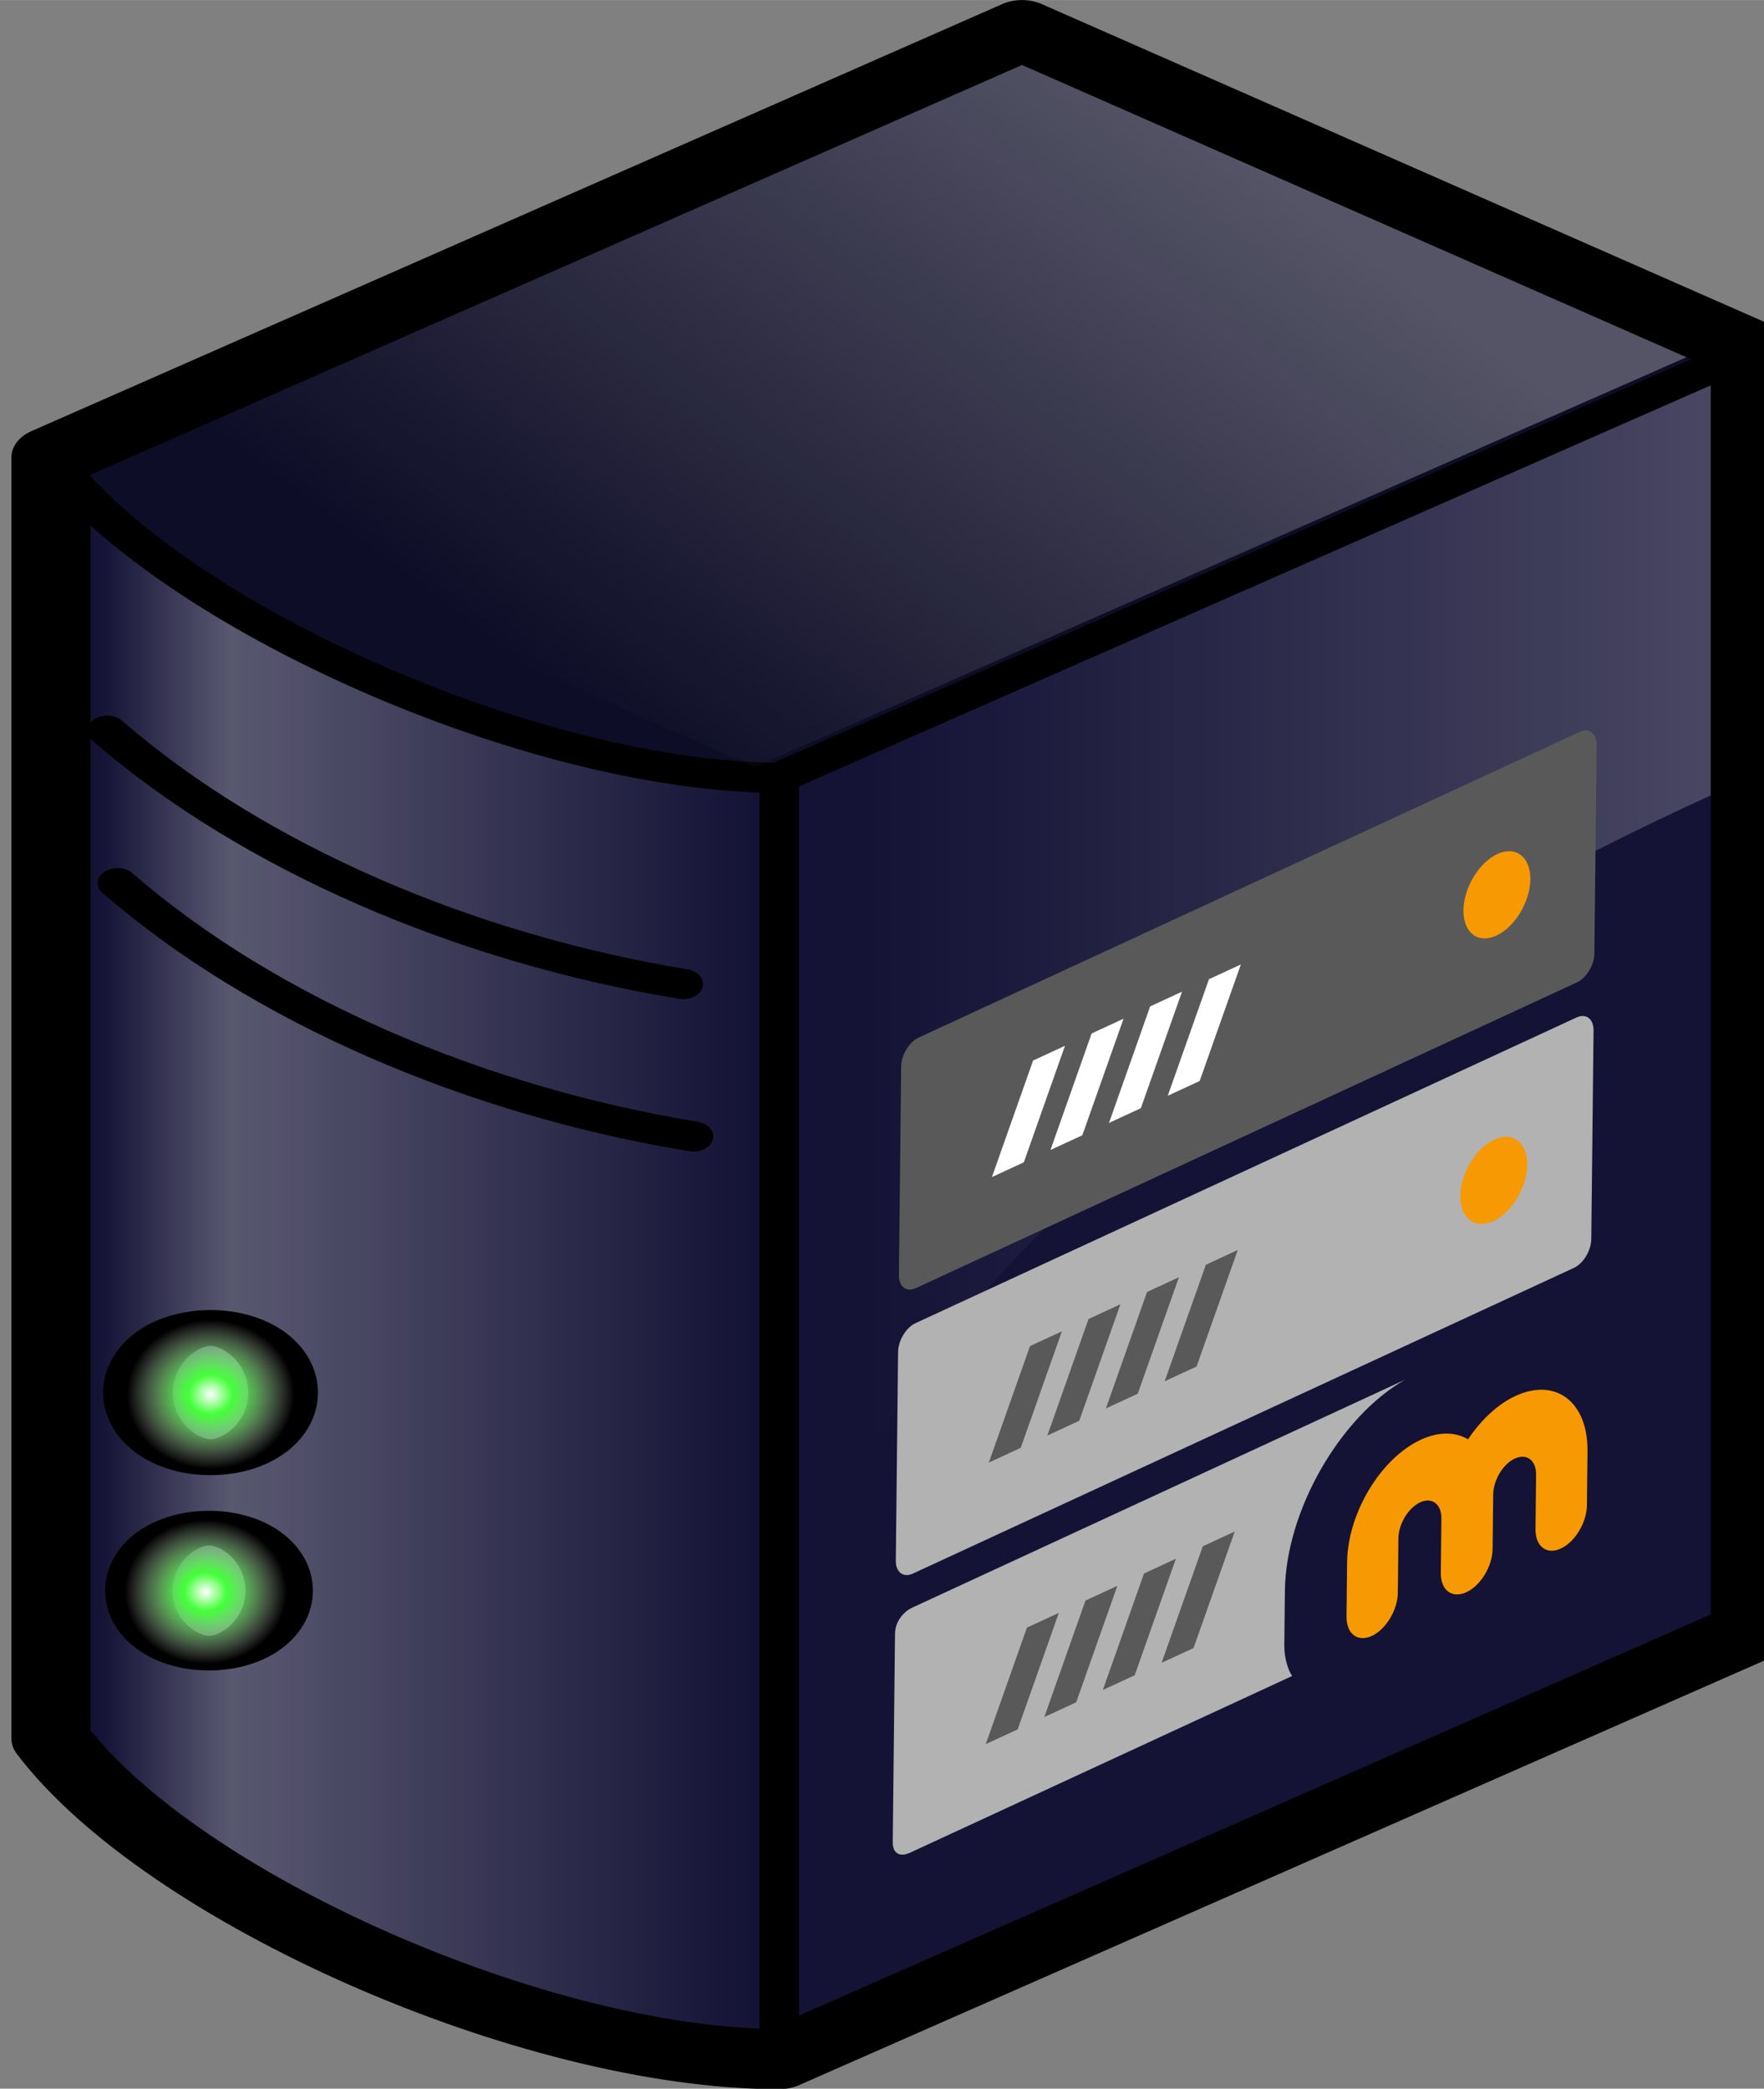<?xml version="1.0" encoding="UTF-8" standalone="no"?>
<!-- Created with Inkscape (http://www.inkscape.org/) -->

<svg
   id="svg3041"
   sodipodi:docname="pohoda-server.svg"
   viewBox="0 0 12.264 14.518"
   version="1.1"
   inkscape:version="1.2.2 (b0a8486541, 2022-12-01)"
   width="13.081"
   height="15.486"
   xmlns:inkscape="http://www.inkscape.org/namespaces/inkscape"
   xmlns:sodipodi="http://sodipodi.sourceforge.net/DTD/sodipodi-0.dtd"
   xmlns:xlink="http://www.w3.org/1999/xlink"
   xmlns="http://www.w3.org/2000/svg"
   xmlns:svg="http://www.w3.org/2000/svg"
   xmlns:rdf="http://www.w3.org/1999/02/22-rdf-syntax-ns#"
   xmlns:cc="http://creativecommons.org/ns#"
   xmlns:dc="http://purl.org/dc/elements/1.1/">
  <rect x="0" y="0" width="12.264" height="14.518" fill="#808080" stroke="none"/>
  <defs
     id="defs26">
    <linearGradient
       id="linearGradient3308"
       y2="228.54"
       gradientUnits="userSpaceOnUse"
       x2="150.36"
       gradientTransform="translate(122.74,-1.7173e-5)"
       y1="228.54"
       x1="67.509"
       inkscape:collect="always">
      <stop
         id="stop3304"
         style="stop-color:#ffffff;stop-opacity:0"
         offset="0" />
      <stop
         id="stop3310"
         style="stop-color:#ffffff;stop-opacity:.294"
         offset="0.2" />
      <stop
         id="stop3306"
         style="stop-color:#ffffff;stop-opacity:0"
         offset="1" />
    </linearGradient>
    <radialGradient
       id="radialGradient3241"
       xlink:href="#linearGradient3235"
       gradientUnits="userSpaceOnUse"
       cy="507.58"
       cx="544.68"
       gradientTransform="matrix(0.646,0,0,0.373,192.71,318.21)"
       r="7.672"
       inkscape:collect="always" />
    <linearGradient
       id="linearGradient3235">
      <stop
         id="stop3237"
         style="stop-color:#ffffff"
         offset="0" />
      <stop
         id="stop3247"
         style="stop-color:#43ff38"
         offset=".268" />
      <stop
         id="stop3239"
         style="stop-color:#ffffff;stop-opacity:0"
         offset="1" />
    </linearGradient>
    <radialGradient
       id="radialGradient5217"
       xlink:href="#linearGradient3235"
       gradientUnits="userSpaceOnUse"
       cy="507.58"
       cx="544.68"
       gradientTransform="matrix(0.646,0,0,0.373,192.71,318.21)"
       r="7.672"
       inkscape:collect="always" />
    <linearGradient
       id="linearGradient3288"
       y2="160.72"
       xlink:href="#linearGradient3282"
       gradientUnits="userSpaceOnUse"
       x2="172.45"
       gradientTransform="translate(114.94,4.505)"
       y1="160.72"
       x1="313.92"
       inkscape:collect="always" />
    <linearGradient
       id="linearGradient3282">
      <stop
         id="stop3284"
         style="stop-color:#ffffff;stop-opacity:.294"
         offset="0" />
      <stop
         id="stop3286"
         style="stop-color:#ffffff;stop-opacity:0"
         offset="1" />
    </linearGradient>
    <linearGradient
       id="linearGradient3315"
       y2="201.08"
       xlink:href="#linearGradient3282"
       gradientUnits="userSpaceOnUse"
       x2="188.48"
       gradientTransform="translate(46.029,-79.724)"
       y1="113.39"
       x1="276.17"
       inkscape:collect="always" />
    <radialGradient
       r="7.672"
       cy="507.58"
       cx="544.68"
       gradientTransform="matrix(0.646,0,0,0.373,192.71,318.21)"
       gradientUnits="userSpaceOnUse"
       id="radialGradient5253"
       xlink:href="#linearGradient3235"
       inkscape:collect="always" />
  </defs>
  <sodipodi:namedview
     id="base"
     bordercolor="#666666"
     inkscape:pageshadow="2"
     inkscape:window-y="0"
     fit-margin-left="0"
     pagecolor="#ffffff"
     fit-margin-top="0"
     inkscape:window-maximized="1"
     inkscape:zoom="22.519784"
     inkscape:window-x="3840"
     inkscape:window-height="1176"
     showgrid="false"
     borderopacity="1.0"
     inkscape:current-layer="g4550"
     inkscape:cx="-4.3517291"
     inkscape:cy="4.8179858"
     fit-margin-right="0"
     fit-margin-bottom="0"
     inkscape:window-width="1920"
     inkscape:pageopacity="0.0"
     inkscape:document-units="px"
     inkscape:showpageshadow="2"
     inkscape:pagecheckerboard="0"
     inkscape:deskcolor="#d1d1d1" />
  <g
     id="layer1"
     inkscape:label="Layer 1"
     inkscape:groupmode="layer"
     transform="translate(-44.397,-11.399)">
    <g
       id="g4550"
       transform="matrix(1,0,0,0.855,0,1.674)">
      <g
         transform="matrix(0.055,0,0,0.049,34.625,10.404)"
         id="g5198">
        <rect
           x="318.9"
           y="308.27"
           inkscape:export-ydpi="61.308788"
           inkscape:export-xdpi="61.308788"
           width="141.73"
           height="212.6"
           transform="matrix(0.866,-0.5,0,1,0,0)"
           rx="0"
           inkscape:export-filename="I:\Documents and Settings\Eric\Bureau\techicons.png"
           style="fill:#141235;stroke:#000000;stroke-width:5.373;stroke-linecap:round;stroke-linejoin:round"
           ry="0"
           id="rect2404" />
        <path
           inkscape:connector-curvature="0"
           inkscape:export-xdpi="61.308788"
           inkscape:export-filename="I:\Documents and Settings\Eric\Bureau\techicons.png"
           sodipodi:nodetypes="ccccc"
           inkscape:export-ydpi="61.308788"
           d="m 184.12,95.669 v 212.6 c 15.34,26.57 61.37,53.15 92.05,53.15 v -212.6 c -30.68,0 -76.71,-26.58 -92.05,-53.151 z"
           style="fill:#141235;fill-rule:evenodd;stroke:#000000;stroke-width:5;stroke-linecap:round;stroke-linejoin:round"
           id="path3178" />
        <path
           inkscape:connector-curvature="0"
           d="m 276.17,148.82 v 212.6 C 230.14,352.56 214.8,343.7 184.12,308.27 V 95.67 Z"
           style="fill:url(#linearGradient3308);fill-rule:evenodd"
           sodipodi:nodetypes="ccccc"
           id="path3300" />
        <path
           inkscape:connector-curvature="0"
           inkscape:export-xdpi="61.308788"
           inkscape:export-filename="I:\Documents and Settings\Eric\Bureau\techicons.png"
           sodipodi:nodetypes="cc"
           inkscape:export-ydpi="61.308788"
           d="m 264.04,183.06 c -27.47,-5.91 -54.23,-20.89 -72.82,-42.04"
           style="fill:none;stroke:#000000;stroke-width:5;stroke-linecap:round;stroke-linejoin:round"
           id="path3207" />
        <ellipse
           ry="4.429"
           rx="7.671"
           cy="507.579"
           cx="544.675"
           inkscape:export-xdpi="61.308788"
           transform="matrix(0,-1.398,2.071,0,-846.91,1012.3)"
           inkscape:export-filename="I:\Documents and Settings\Eric\Bureau\techicons.png"
           inkscape:export-ydpi="61.308788"
           style="fill:none;stroke:#000000;stroke-width:4.254;stroke-linecap:round;stroke-linejoin:round"
           id="path3215" />
        <ellipse
           ry="4.429"
           rx="7.671"
           cy="507.579"
           cx="544.675"
           inkscape:export-xdpi="61.308788"
           transform="matrix(0,-1.352,2.003,0,-812.59,1020.1)"
           inkscape:export-filename="I:\Documents and Settings\Eric\Bureau\techicons.png"
           inkscape:export-ydpi="61.308788"
           style="fill:none;stroke:#000000;stroke-width:4.254;stroke-linecap:round;stroke-linejoin:round"
           id="path3217" />
        <ellipse
           ry="4.429"
           rx="7.671"
           cy="507.579"
           cx="544.675"
           inkscape:export-xdpi="61.308788"
           transform="matrix(0,-2.498,3.701,0,-1674.1,1611.5)"
           inkscape:export-filename="I:\Documents and Settings\Eric\Bureau\techicons.png"
           inkscape:export-ydpi="61.308788"
           style="fill:url(#radialGradient5253)"
           id="path3233" />
        <ellipse
           ry="4.429"
           rx="7.671"
           cy="507.579"
           cx="544.675"
           inkscape:export-xdpi="61.308788"
           transform="matrix(0,-2.416,3.579,0,-1612.8,1599.4)"
           inkscape:export-filename="I:\Documents and Settings\Eric\Bureau\techicons.png"
           inkscape:export-ydpi="61.308788"
           style="fill:none"
           id="path3257" />
        <ellipse
           ry="4.429"
           rx="7.671"
           cy="507.579"
           cx="544.675"
           inkscape:export-xdpi="61.308788"
           transform="matrix(0,-2.416,3.579,0,-1612.8,1599.6)"
           inkscape:export-filename="I:\Documents and Settings\Eric\Bureau\techicons.png"
           inkscape:export-ydpi="61.308788"
           style="fill:url(#radialGradient3241)"
           id="path3269" />
        <path
           inkscape:connector-curvature="0"
           inkscape:export-xdpi="61.308788"
           inkscape:export-filename="I:\Documents and Settings\Eric\Bureau\techicons.png"
           sodipodi:nodetypes="cc"
           inkscape:export-ydpi="61.308788"
           d="m 265.34,208.35 c -27.46,-5.9 -54.23,-20.88 -72.82,-42.04"
           style="fill:none;stroke:#000000;stroke-width:5;stroke-linecap:round;stroke-linejoin:round"
           id="path3275" />
        <path
           inkscape:connector-curvature="0"
           d="m 279.24,147.05 v 155.9 c 0,-70.86 73.65,-127.56 119.68,-154.13 V 77.953 Z"
           style="fill:url(#linearGradient3288);fill-rule:evenodd"
           sodipodi:nodetypes="ccccc"
           id="path3279" />
        <path
           inkscape:connector-curvature="0"
           inkscape:export-xdpi="61.308788"
           inkscape:export-filename="I:\Documents and Settings\Eric\Bureau\techicons.png"
           sodipodi:nodetypes="ccccc"
           inkscape:export-ydpi="61.308788"
           d="m 276.17,148.82 c -30.68,0 -76.71,-26.58 -92.05,-53.151 l 122.74,-70.866 92.06,53.15 z"
           style="fill:#0e0d27;fill-rule:evenodd;stroke:#000000;stroke-width:5;stroke-linecap:round;stroke-linejoin:round"
           id="path3176" />
        <path
           inkscape:connector-curvature="0"
           d="M 184.12,95.669 273.1,147.05 395.85,76.181 306.86,24.803 Z"
           style="fill:url(#linearGradient3315);fill-rule:evenodd"
           sodipodi:nodetypes="ccccc"
           id="path3313" />
        <path
           inkscape:connector-curvature="0"
           inkscape:export-xdpi="61.308788"
           inkscape:export-filename="I:\Documents and Settings\Eric\Bureau\techicons.png"
           sodipodi:nodetypes="ccccccc"
           inkscape:export-ydpi="61.308788"
           d="M 306.86,24.803 184.12,95.669 v 212.6 c 15.34,26.57 61.37,53.15 92.05,53.15 l 122.75,-70.87 V 77.949 L 306.86,24.802 Z"
           style="fill:none;stroke:#000000;stroke-width:10;stroke-linecap:round;stroke-linejoin:round"
           id="path3193" />
      </g>
      <g
         id="g714"
         transform="matrix(0.601,-0.325,-0.026,0.735,34.751,16.725)">
        <g
           id="g440"
           transform="matrix(0.022,0,8.3376115e-4,0.026,23.831,12.142)">
          <g
             id="g3038"
             transform="matrix(7.314,0,0,7.314,1.1487061e-5,-4659.133)">
            <path
               fill="#b2b2b2"
               d="m 48.138,704.971 v -3.212 c 0,-4.757 3.885,-8.827 8.521,-9.23 H 21.237 c -0.683,0 -1.237,0.388 -1.237,1.071 v 12.304 c 0,0.685 0.554,1.097 1.237,1.097 h 27.497 c -0.28,-0.401 -0.596,-1.264 -0.596,-2.03 z"
               id="path2988" />
            <path
               fill="#595959"
               d="m 70,672.444 c 0,0.686 -0.555,1.237 -1.238,1.237 H 21.237 c -0.683,0 -1.237,-0.552 -1.237,-1.237 v -12.303 c 0,-0.686 0.554,-1.239 1.237,-1.239 h 47.525 c 0.683,0 1.238,0.554 1.238,1.239 z"
               id="path2990" />
            <circle
               fill="#f79903"
               cx="62.91"
               cy="666.293"
               r="2.404"
               id="circle2992" />
            <g
               id="g3004">
              <polygon
                 fill-rule="evenodd"
                 clip-rule="evenodd"
                 fill="#ffffff"
                 points="37.351,669.182 35.06,669.182 37.943,663.401 40.235,663.401 "
                 id="polygon2994" />
              <g
                 id="g3002">
                <polygon
                   fill-rule="evenodd"
                   clip-rule="evenodd"
                   fill="#ffffff"
                   points="28.938,669.182 26.644,669.182 29.527,663.401 31.82,663.401 "
                   id="polygon2996" />
                <polygon
                   fill-rule="evenodd"
                   clip-rule="evenodd"
                   fill="#ffffff"
                   points="33.144,669.182 30.852,669.182 33.736,663.401 36.029,663.401 "
                   id="polygon2998" />
                <polygon
                   fill-rule="evenodd"
                   clip-rule="evenodd"
                   fill="#ffffff"
                   points="41.579,669.182 39.285,669.182 42.171,663.401 44.464,663.401 "
                   id="polygon3000" />
              </g>
            </g>
            <path
               fill="#b2b2b2"
               d="m 70,689.291 c 0,0.685 -0.555,1.237 -1.238,1.237 H 21.237 c -0.683,0 -1.237,-0.553 -1.237,-1.237 v -12.304 c 0,-0.684 0.554,-1.237 1.237,-1.237 h 47.525 c 0.683,0 1.238,0.554 1.238,1.237 z"
               id="path3006" />
            <path
               fill="#f79903"
               d="m 65.313,683.141 c 0,1.326 -1.077,2.403 -2.404,2.403 -1.329,0 -2.404,-1.077 -2.404,-2.403 0,-1.331 1.075,-2.406 2.404,-2.406 1.327,-10e-4 2.404,1.075 2.404,2.406 z"
               id="path3008" />
            <g
               id="g3020">
              <polygon
                 fill-rule="evenodd"
                 clip-rule="evenodd"
                 fill="#595959"
                 points="37.351,686.029 35.06,686.029 37.943,680.249 40.235,680.249 "
                 id="polygon3010" />
              <g
                 id="g3018">
                <polygon
                   fill-rule="evenodd"
                   clip-rule="evenodd"
                   fill="#595959"
                   points="28.938,686.029 26.644,686.029 29.527,680.249 31.82,680.249 "
                   id="polygon3012" />
                <polygon
                   fill-rule="evenodd"
                   clip-rule="evenodd"
                   fill="#595959"
                   points="33.144,686.029 30.852,686.029 33.736,680.249 36.029,680.249 "
                   id="polygon3014" />
                <polygon
                   fill-rule="evenodd"
                   clip-rule="evenodd"
                   fill="#595959"
                   points="41.579,686.029 39.285,686.029 42.171,680.249 44.464,680.249 "
                   id="polygon3016" />
              </g>
            </g>
            <g
               id="g3032">
              <polygon
                 fill-rule="evenodd"
                 clip-rule="evenodd"
                 fill="#595959"
                 points="37.351,702.64 35.06,702.64 37.943,696.86 40.235,696.86 "
                 id="polygon3022" />
              <g
                 id="g3030">
                <polygon
                   fill-rule="evenodd"
                   clip-rule="evenodd"
                   fill="#595959"
                   points="28.938,702.64 26.644,702.64 29.527,696.86 31.82,696.86 "
                   id="polygon3024" />
                <polygon
                   fill-rule="evenodd"
                   clip-rule="evenodd"
                   fill="#595959"
                   points="33.144,702.64 30.852,702.64 33.736,696.86 36.029,696.86 "
                   id="polygon3026" />
                <polygon
                   fill-rule="evenodd"
                   clip-rule="evenodd"
                   fill="#595959"
                   points="41.579,702.64 39.285,702.64 42.171,696.86 44.464,696.86 "
                   id="polygon3028" />
              </g>
            </g>
            <g
               id="g3036">
              <path
                 fill="#f79903"
                 d="m 68.036,706.811 c -1.012,0 -1.839,-0.825 -1.839,-1.84 v -3.212 c 0,-0.855 -0.695,-1.544 -1.552,-1.544 -0.848,0 -1.532,0.688 -1.532,1.544 v 3.212 c 0,1.015 -0.835,1.84 -1.853,1.84 -1.044,0 -1.871,-0.825 -1.871,-1.84 v -3.212 c 0,-0.855 -0.7,-1.544 -1.548,-1.544 -0.849,0 -1.543,0.688 -1.543,1.544 v 3.212 c 0,1.015 -0.832,1.84 -1.847,1.84 -1.015,0 -1.841,-0.825 -1.841,-1.84 v -3.212 c 0,-2.886 2.343,-5.24 5.232,-5.24 1.181,0 2.306,0.398 3.242,1.131 l 0.168,0.139 0.167,-0.139 c 0.931,-0.732 2.049,-1.131 3.227,-1.131 2.898,0 5.246,2.354 5.246,5.24 v 3.212 c -0.002,1.014 -0.835,1.84 -1.856,1.84 z"
                 id="path3034" />
            </g>
          </g>
        </g>
      </g>
    </g>
  </g>
</svg>
